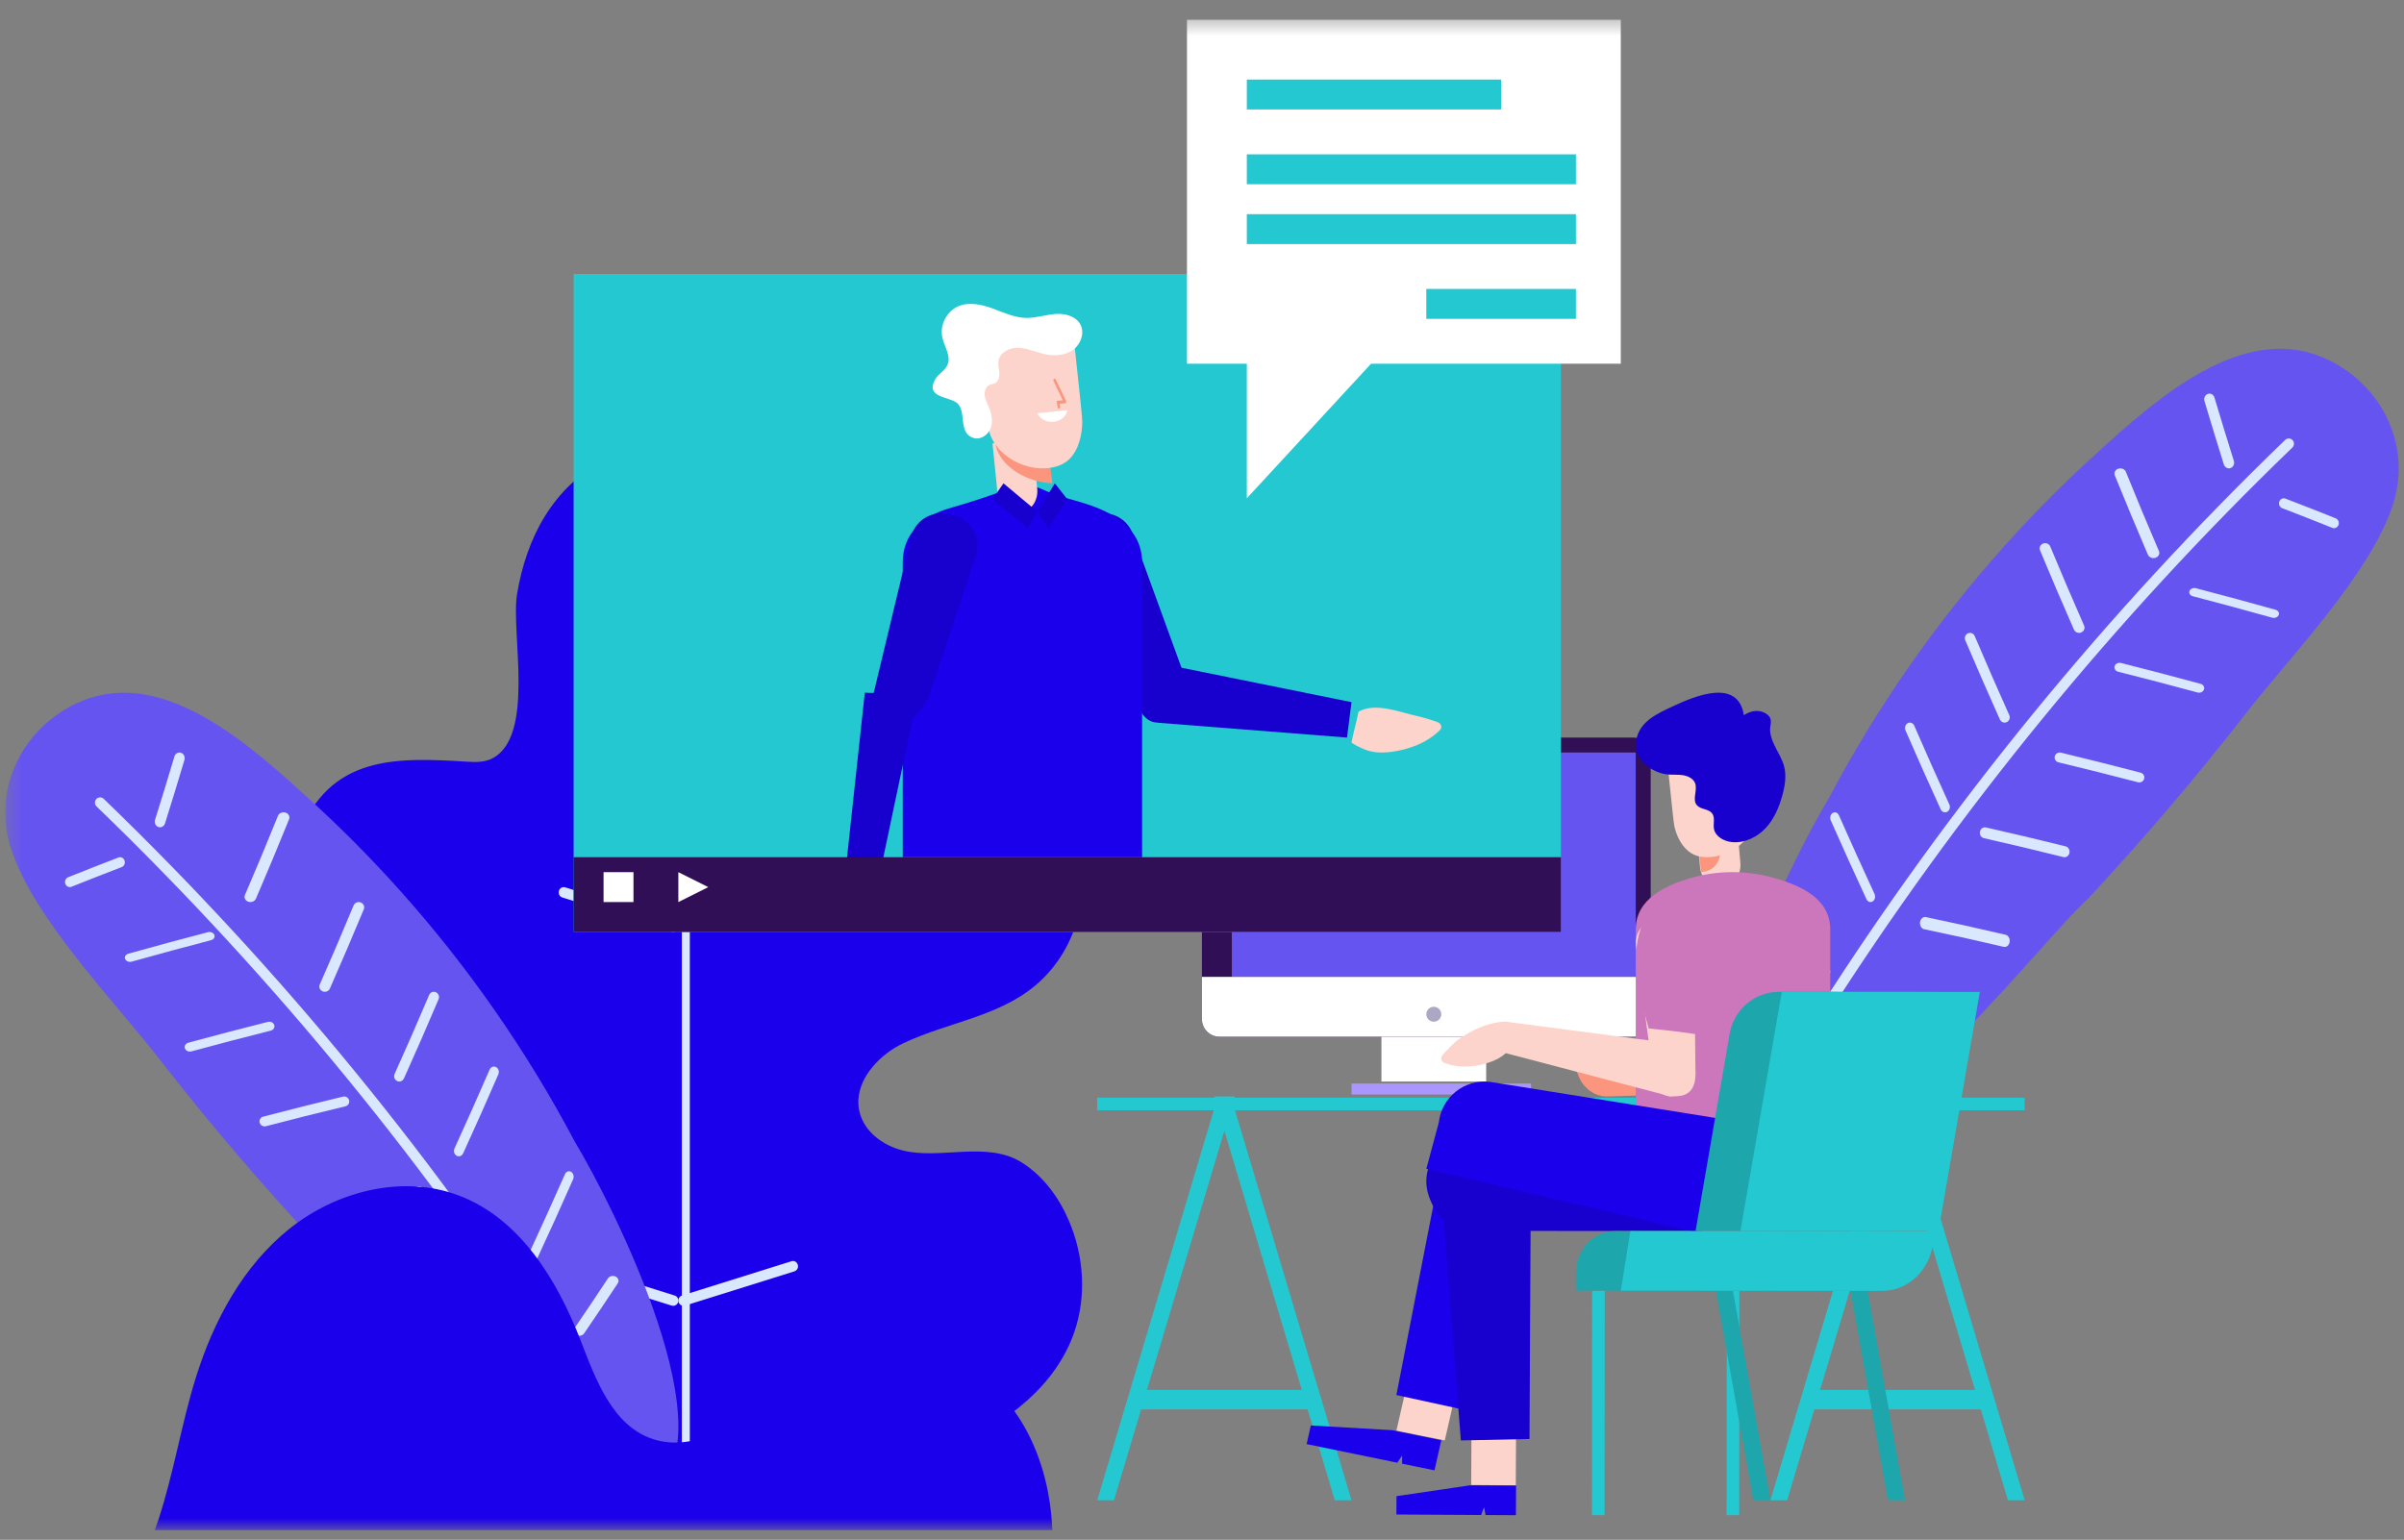 <svg width="167" height="107" viewBox="0 0 167 107" fill="none" xmlns="http://www.w3.org/2000/svg">
<rect x="0" y="0" width="167" height="107" fill="#808080" stroke="none"/>
<g id="Group126.svg" clip-path="url(#clip0_1_1133)">
<g id="Marshmello_landing-page">
<g id="Simple_landngpage">
<g id="Group-8">
<g id="Group-126">
<path id="Fill-1" fill-rule="evenodd" clip-rule="evenodd" d="M139.211 37.974C134.468 43.276 130.364 49.176 127.053 55.448C124.541 59.604 115.938 76.49 121.971 79.913C128.15 83.321 141.365 65.798 145.025 62.472C148.807 58.416 152.398 54.209 155.81 49.837C158.895 45.809 164.665 39.966 166.252 34.999C167.587 30.738 165.251 26.463 161.337 24.826C155.772 22.492 149.955 27.557 145.69 31.46C143.422 33.51 141.256 35.687 139.211 37.974Z" fill="#6654F1"/>
<path id="Fill-3" fill-rule="evenodd" clip-rule="evenodd" d="M126.463 70.998C126.396 70.998 126.328 70.979 126.267 70.94C126.1 70.831 126.051 70.605 126.159 70.436C135.416 55.908 146.379 42.494 158.746 30.569C158.89 30.433 159.118 30.436 159.257 30.581C159.393 30.729 159.388 30.958 159.245 31.098C146.919 42.984 135.992 56.353 126.767 70.831C126.699 70.939 126.582 70.998 126.463 70.998Z" fill="#D9E8FF"/>
<path id="Fill-5" fill-rule="evenodd" clip-rule="evenodd" d="M143.417 59.567C143.391 59.567 143.366 59.564 143.338 59.558C141.451 59.087 139.593 58.645 137.813 58.244C137.623 58.201 137.501 58 137.54 57.794C137.579 57.587 137.77 57.454 137.953 57.497C139.738 57.898 141.603 58.343 143.496 58.813C143.683 58.861 143.801 59.065 143.759 59.271C143.721 59.448 143.577 59.567 143.417 59.567Z" fill="#D9E8FF"/>
<path id="Fill-7" fill-rule="evenodd" clip-rule="evenodd" d="M135.117 56.449C134.994 56.449 134.876 56.375 134.816 56.244C134.008 54.48 133.186 52.632 132.371 50.754C132.29 50.567 132.359 50.342 132.527 50.253C132.697 50.159 132.896 50.242 132.979 50.428C133.792 52.302 134.612 54.143 135.417 55.904C135.502 56.09 135.436 56.314 135.269 56.41C135.22 56.437 135.168 56.449 135.117 56.449Z" fill="#D9E8FF"/>
<path id="Fill-9" fill-rule="evenodd" clip-rule="evenodd" d="M148.611 54.371C148.582 54.371 148.55 54.367 148.521 54.359C146.667 53.875 144.809 53.409 142.998 52.975C142.808 52.93 142.693 52.742 142.739 52.557C142.786 52.371 142.973 52.259 143.166 52.301C144.983 52.738 146.846 53.206 148.701 53.692C148.89 53.741 149.002 53.93 148.952 54.114C148.911 54.27 148.767 54.371 148.611 54.371Z" fill="#D9E8FF"/>
<path id="Fill-11" fill-rule="evenodd" clip-rule="evenodd" d="M139.253 50.214C139.118 50.214 138.989 50.135 138.929 50.001C138.11 48.177 137.3 46.325 136.524 44.497C136.444 44.31 136.527 44.091 136.708 44.01C136.886 43.929 137.099 44.012 137.178 44.199C137.954 46.024 138.761 47.871 139.577 49.689C139.662 49.875 139.583 50.094 139.403 50.181C139.355 50.203 139.304 50.214 139.253 50.214Z" fill="#D9E8FF"/>
<path id="Fill-13" fill-rule="evenodd" clip-rule="evenodd" d="M152.765 48.136C152.731 48.136 152.695 48.132 152.661 48.121C150.847 47.628 148.99 47.143 147.144 46.678C146.955 46.63 146.846 46.456 146.899 46.288C146.952 46.12 147.152 46.022 147.337 46.069C149.187 46.534 151.049 47.022 152.869 47.518C153.056 47.568 153.163 47.745 153.104 47.913C153.058 48.049 152.917 48.136 152.765 48.136Z" fill="#D9E8FF"/>
<path id="Fill-15" fill-rule="evenodd" clip-rule="evenodd" d="M144.425 43.979C144.277 43.979 144.136 43.896 144.074 43.756C143.266 41.924 142.474 40.07 141.717 38.244C141.638 38.056 141.734 37.845 141.93 37.77C142.121 37.696 142.347 37.786 142.425 37.973C143.18 39.794 143.973 41.645 144.777 43.474C144.86 43.659 144.767 43.873 144.574 43.95C144.525 43.971 144.475 43.979 144.425 43.979Z" fill="#D9E8FF"/>
<path id="Fill-17" fill-rule="evenodd" clip-rule="evenodd" d="M157.957 42.94C157.918 42.94 157.878 42.934 157.84 42.922C156.059 42.423 154.206 41.922 152.33 41.432C152.143 41.383 152.038 41.219 152.099 41.064C152.159 40.911 152.361 40.825 152.551 40.876C154.431 41.367 156.289 41.87 158.074 42.371C158.262 42.423 158.362 42.59 158.296 42.742C158.245 42.863 158.105 42.94 157.957 42.94Z" fill="#D9E8FF"/>
<path id="Fill-19" fill-rule="evenodd" clip-rule="evenodd" d="M149.594 38.783C149.431 38.783 149.275 38.694 149.212 38.55C148.414 36.691 147.638 34.835 146.909 33.028C146.834 32.841 146.945 32.634 147.157 32.568C147.374 32.503 147.603 32.599 147.68 32.787C148.406 34.589 149.178 36.442 149.977 38.294C150.056 38.479 149.949 38.688 149.74 38.759C149.691 38.775 149.642 38.783 149.594 38.783Z" fill="#D9E8FF"/>
<path id="Fill-21" fill-rule="evenodd" clip-rule="evenodd" d="M139.263 65.802C139.24 65.802 139.22 65.8 139.197 65.796C137.332 65.356 135.472 64.944 133.666 64.57C133.477 64.529 133.349 64.309 133.381 64.077C133.415 63.845 133.589 63.699 133.783 63.727C135.593 64.106 137.457 64.518 139.328 64.957C139.517 65.002 139.64 65.225 139.605 65.455C139.571 65.66 139.427 65.802 139.263 65.802Z" fill="#D9E8FF"/>
<path id="Fill-23" fill-rule="evenodd" clip-rule="evenodd" d="M129.939 62.684C129.826 62.684 129.717 62.614 129.66 62.487C128.806 60.649 127.971 58.804 127.177 57.006C127.096 56.822 127.156 56.589 127.313 56.492C127.467 56.397 127.661 56.465 127.744 56.652C128.535 58.444 129.368 60.283 130.218 62.119C130.304 62.303 130.248 62.536 130.093 62.637C130.044 62.669 129.992 62.684 129.939 62.684Z" fill="#D9E8FF"/>
<path id="Fill-25" fill-rule="evenodd" clip-rule="evenodd" d="M134.018 70.978C133.999 70.978 133.979 70.977 133.958 70.975C132.497 70.821 131.032 70.672 129.563 70.532C129.345 70.512 129.194 70.372 129.223 70.22C129.254 70.068 129.44 69.959 129.67 69.982C131.142 70.122 132.613 70.27 134.077 70.427C134.295 70.449 134.443 70.591 134.411 70.742C134.381 70.879 134.211 70.978 134.018 70.978Z" fill="#D9E8FF"/>
<path id="Fill-27" fill-rule="evenodd" clip-rule="evenodd" d="M126.748 67.88C126.614 67.88 126.483 67.821 126.411 67.713C125.622 66.563 124.846 65.403 124.076 64.239C123.967 64.074 124.032 63.865 124.219 63.77C124.404 63.675 124.646 63.731 124.756 63.894C125.524 65.058 126.301 66.214 127.085 67.363C127.197 67.526 127.136 67.735 126.949 67.833C126.886 67.865 126.817 67.88 126.748 67.88Z" fill="#D9E8FF"/>
<path id="Fill-29" fill-rule="evenodd" clip-rule="evenodd" d="M162.14 36.705C162.102 36.705 162.062 36.697 162.022 36.681C160.866 36.216 159.703 35.761 158.535 35.312C158.363 35.246 158.275 35.043 158.336 34.859C158.398 34.678 158.587 34.581 158.762 34.647C159.932 35.096 161.097 35.554 162.259 36.019C162.429 36.089 162.517 36.291 162.452 36.475C162.401 36.617 162.274 36.705 162.14 36.705Z" fill="#D9E8FF"/>
<path id="Fill-31" fill-rule="evenodd" clip-rule="evenodd" d="M154.834 32.548C154.682 32.548 154.539 32.444 154.487 32.279C154.029 30.814 153.578 29.346 153.139 27.87C153.076 27.662 153.181 27.439 153.374 27.373C153.564 27.302 153.772 27.419 153.834 27.627C154.273 29.1 154.721 30.565 155.18 32.024C155.244 32.231 155.143 32.456 154.951 32.526C154.913 32.541 154.872 32.548 154.834 32.548Z" fill="#D9E8FF"/>
<path id="Fill-33" fill-rule="evenodd" clip-rule="evenodd" d="M59.632 76.389C59.736 74.747 61.174 73.25 62.735 72.502C65.941 70.967 69.784 70.623 72.428 68.022C75.026 65.466 75.883 61.509 74.579 58.104C72.716 53.242 67.424 51.909 62.669 52.656C62.063 52.751 61.417 52.879 60.854 52.637C60.128 52.326 59.769 51.493 59.663 50.71C58.987 45.62 59.764 40.073 57.013 35.466C53.969 30.368 47.154 29.151 42.051 31.908C38.414 33.873 36.579 37.318 35.918 41.289C35.479 43.924 37.21 51.148 34.193 52.705C33.693 52.962 33.103 52.969 32.541 52.935C27.468 52.618 22.886 52.456 20.721 58.104C18.892 62.875 21.272 68.225 26.036 70.056L33.081 72.764C34.583 73.342 35.573 74.785 35.573 76.395C35.575 81.419 30.681 79.617 27.663 79.562C24.425 79.503 21.949 82.54 20.916 85.331C18.234 92.581 23.778 97.609 29.87 100.384C37.452 103.836 46.028 104.971 54.264 103.815C61.119 102.852 72.056 100.048 74.63 92.565C75.489 90.064 75.295 87.249 74.251 84.819C73.563 83.214 72.486 81.74 71.014 80.802C68.568 79.243 65.342 80.603 62.711 79.945C61.366 79.609 60.082 78.677 59.725 77.336C59.64 77.018 59.612 76.7 59.632 76.389Z" fill="#1B00EB"/>
<path id="Fill-35" fill-rule="evenodd" clip-rule="evenodd" d="M46.765 64.763C46.731 64.763 46.695 64.759 46.66 64.746L39.064 62.366C38.874 62.307 38.767 62.102 38.826 61.908C38.883 61.714 39.077 61.598 39.273 61.664L46.87 64.045C47.059 64.103 47.166 64.308 47.107 64.504C47.062 64.662 46.918 64.763 46.765 64.763Z" fill="#D9E8FF"/>
<path id="Fill-37" fill-rule="evenodd" clip-rule="evenodd" d="M46.765 90.742C46.731 90.742 46.695 90.738 46.66 90.726L39.064 88.346C38.874 88.287 38.767 88.082 38.826 87.888C38.883 87.694 39.077 87.576 39.273 87.644L46.87 90.025C47.059 90.083 47.166 90.288 47.107 90.483C47.062 90.642 46.918 90.742 46.765 90.742Z" fill="#D9E8FF"/>
<path id="Fill-39" fill-rule="evenodd" clip-rule="evenodd" d="M47.482 64.763C47.329 64.763 47.185 64.662 47.14 64.504C47.081 64.308 47.188 64.103 47.377 64.045L54.974 61.664C55.17 61.598 55.363 61.714 55.421 61.908C55.48 62.102 55.372 62.307 55.183 62.366L47.587 64.746C47.552 64.759 47.516 64.763 47.482 64.763Z" fill="#D9E8FF"/>
<path id="Fill-41" fill-rule="evenodd" clip-rule="evenodd" d="M47.482 90.742C47.329 90.742 47.185 90.642 47.14 90.483C47.081 90.288 47.188 90.083 47.377 90.025L54.974 87.644C55.17 87.576 55.363 87.694 55.421 87.888C55.48 88.082 55.372 88.287 55.183 88.346L47.587 90.726C47.552 90.738 47.516 90.742 47.482 90.742Z" fill="#D9E8FF"/>
<path id="Fill-43" fill-rule="evenodd" clip-rule="evenodd" d="M47.643 101.134C47.49 101.134 47.366 100.971 47.366 100.769V48.5C47.366 48.299 47.49 48.136 47.643 48.136C47.796 48.136 47.92 48.299 47.92 48.5V100.769C47.92 100.971 47.796 101.134 47.643 101.134Z" fill="#D9E8FF"/>
<g id="Mask group">
<mask id="mask0_1_1133" style="mask-type:luminance" maskUnits="userSpaceOnUse" x="0" y="1" width="167" height="106">
<g id="Group">
<path id="Vector" d="M0.36 106.33H166.63V1.372H0.36V106.33Z" fill="white"/>
</g>
</mask>
<g mask="url(#mask0_1_1133)">
<path id="Fill-45" fill-rule="evenodd" clip-rule="evenodd" d="M95.965 75.155H103.24V69.959H95.965V75.155Z" fill="white"/>
</g>
</g>
<g id="Mask group_2">
<mask id="mask1_1_1133" style="mask-type:luminance" maskUnits="userSpaceOnUse" x="0" y="1" width="167" height="106">
<g id="Group_2">
<path id="Vector_2" d="M0.36 106.33H166.63V1.372H0.36V106.33Z" fill="#AB96FF"/>
</g>
</mask>
<g mask="url(#mask1_1_1133)">
<path id="Fill-47" fill-rule="evenodd" clip-rule="evenodd" d="M93.887 76.055H106.357V75.293H93.887V76.055Z" fill="#AB96FF"/>
</g>
</g>
<g id="Mask group_3">
<mask id="mask2_1_1133" style="mask-type:luminance" maskUnits="userSpaceOnUse" x="0" y="1" width="167" height="106">
<g id="Group_3">
<path id="Vector_3" d="M0.36 106.33H166.63V1.372H0.36V106.33Z" fill="#310F57"/>
</g>
</mask>
<g mask="url(#mask2_1_1133)">
<path id="Fill-48" fill-rule="evenodd" clip-rule="evenodd" d="M113.452 72.037H84.714C84.042 72.037 83.495 71.505 83.495 70.849V52.442C83.495 51.787 84.042 51.253 84.714 51.253H113.452C114.125 51.253 114.671 51.787 114.671 52.442V70.849C114.671 71.505 114.125 72.037 113.452 72.037Z" fill="#310F57"/>
</g>
</g>
<g id="Mask group_4">
<mask id="mask3_1_1133" style="mask-type:luminance" maskUnits="userSpaceOnUse" x="0" y="1" width="167" height="106">
<g id="Group_4">
<path id="Vector_4" d="M0.36 106.33H166.63V1.372H0.36V106.33Z" fill="#6654F1"/>
</g>
</mask>
<g mask="url(#mask3_1_1133)">
<path id="Fill-49" fill-rule="evenodd" clip-rule="evenodd" d="M113.587 52.295V52.292H85.573V67.88H113.587V67.86H113.631V66.925V54.163V52.295H113.587Z" fill="#6654F1"/>
</g>
</g>
<g id="Mask group_5">
<mask id="mask4_1_1133" style="mask-type:luminance" maskUnits="userSpaceOnUse" x="0" y="1" width="167" height="106">
<g id="Group_5">
<path id="Vector_5" d="M0.36 106.33H166.63V1.372H0.36V106.33Z" fill="white"/>
</g>
</mask>
<g mask="url(#mask4_1_1133)">
<path id="Fill-50" fill-rule="evenodd" clip-rule="evenodd" d="M114.671 67.88V70.822C114.671 71.493 114.126 72.037 113.452 72.037H84.714C84.042 72.037 83.495 71.493 83.495 70.822V67.88H114.671Z" fill="white"/>
</g>
</g>
<g id="Mask group_6">
<mask id="mask5_1_1133" style="mask-type:luminance" maskUnits="userSpaceOnUse" x="0" y="1" width="167" height="106">
<g id="Group_6">
<path id="Vector_6" d="M0.36 106.33H166.63V1.372H0.36V106.33Z" fill="#ACA7C4"/>
</g>
</mask>
<g mask="url(#mask5_1_1133)">
<path id="Fill-51" fill-rule="evenodd" clip-rule="evenodd" d="M100.122 70.478C100.122 70.765 99.89 70.998 99.603 70.998C99.315 70.998 99.083 70.765 99.083 70.478C99.083 70.19 99.315 69.959 99.603 69.959C99.89 69.959 100.122 70.19 100.122 70.478Z" fill="#ACA7C4"/>
</g>
</g>
<g id="Mask group_7">
<mask id="mask6_1_1133" style="mask-type:luminance" maskUnits="userSpaceOnUse" x="0" y="1" width="167" height="106">
<g id="Group_7">
<path id="Vector_7" d="M0.36 106.33H166.63V1.372H0.36V106.33Z" fill="#24C8D1"/>
</g>
</mask>
<g mask="url(#mask6_1_1133)">
<path id="Fill-52" fill-rule="evenodd" clip-rule="evenodd" d="M131.817 78.58L137.195 96.58H126.44L131.817 78.58ZM131.235 76.632L122.984 104.252H124.148L124.172 104.175L126.036 97.938H137.6L139.486 104.252H140.65L140.608 104.113L132.401 76.632L132.53 76.194H132.269H131.367H131.105L131.147 76.335L131.235 76.632Z" fill="#24C8D1"/>
</g>
</g>
<g id="Mask group_8">
<mask id="mask7_1_1133" style="mask-type:luminance" maskUnits="userSpaceOnUse" x="0" y="1" width="167" height="106">
<g id="Group_8">
<path id="Vector_8" d="M0.36 106.33H166.63V1.372H0.36V106.33Z" fill="#24C8D1"/>
</g>
</mask>
<g mask="url(#mask7_1_1133)">
<path id="Fill-53" fill-rule="evenodd" clip-rule="evenodd" d="M79.678 96.579L85.055 78.578L90.431 96.579H79.678ZM76.221 104.252H77.386L77.409 104.173L79.271 97.937H90.837L92.723 104.252H93.887L93.845 104.111L85.636 76.631L85.768 76.194H85.506H84.604H84.341L84.383 76.333L84.473 76.631L76.221 104.252Z" fill="#24C8D1"/>
</g>
</g>
<g id="Mask group_9">
<mask id="mask8_1_1133" style="mask-type:luminance" maskUnits="userSpaceOnUse" x="0" y="1" width="167" height="106">
<g id="Group_9">
<path id="Vector_9" d="M0.36 106.33H166.63V1.372H0.36V106.33Z" fill="#24C8D1"/>
</g>
</mask>
<g mask="url(#mask8_1_1133)">
<path id="Fill-54" fill-rule="evenodd" clip-rule="evenodd" d="M76.221 77.152H140.65V76.275H76.221V77.152Z" fill="#24C8D1"/>
</g>
</g>
<g id="Mask group_10">
<mask id="mask9_1_1133" style="mask-type:luminance" maskUnits="userSpaceOnUse" x="0" y="1" width="167" height="106">
<g id="Group_10">
<path id="Vector_10" d="M0.36 106.33H166.63V1.372H0.36V106.33Z" fill="#24C8D1"/>
</g>
</mask>
<g mask="url(#mask9_1_1133)">
<path id="Fill-55" fill-rule="evenodd" clip-rule="evenodd" d="M39.849 64.763H108.435V19.039H39.849V64.763Z" fill="#24C8D1"/>
</g>
</g>
<g id="Mask group_11">
<mask id="mask10_1_1133" style="mask-type:luminance" maskUnits="userSpaceOnUse" x="0" y="1" width="167" height="106">
<g id="Group_11">
<path id="Vector_11" d="M0.36 106.33H166.63V1.372H0.36V106.33Z" fill="#1800CF"/>
</g>
</mask>
<g mask="url(#mask10_1_1133)">
<path id="Fill-56" fill-rule="evenodd" clip-rule="evenodd" d="M81.585 49.885L81.229 50.032C80.126 50.493 79.456 50.059 78.999 48.945L74.307 38.834C73.85 37.72 74.376 36.442 75.478 35.981L75.834 35.832C76.938 35.371 78.201 35.901 78.658 37.016L82.132 46.559C82.588 47.673 82.689 49.424 81.585 49.885Z" fill="#1800CF"/>
</g>
</g>
<g id="Mask group_12">
<mask id="mask11_1_1133" style="mask-type:luminance" maskUnits="userSpaceOnUse" x="0" y="1" width="167" height="106">
<g id="Group_12">
<path id="Vector_12" d="M0.36 106.33H166.63V1.372H0.36V106.33Z" fill="#1800CF"/>
</g>
</mask>
<g mask="url(#mask11_1_1133)">
<path id="Fill-57" fill-rule="evenodd" clip-rule="evenodd" d="M93.887 48.792L93.572 51.253L80.454 50.224L80.377 46.057L93.887 48.792Z" fill="#1800CF"/>
</g>
</g>
<g id="Mask group_13">
<mask id="mask12_1_1133" style="mask-type:luminance" maskUnits="userSpaceOnUse" x="0" y="1" width="167" height="106">
<g id="Group_13">
<path id="Vector_13" d="M0.36 106.33H166.63V1.372H0.36V106.33Z" fill="#FCD4CB"/>
</g>
</mask>
<g mask="url(#mask12_1_1133)">
<path id="Fill-58" fill-rule="evenodd" clip-rule="evenodd" d="M93.887 51.572C93.871 51.675 94.67 52.023 94.772 52.067C95.269 52.277 95.834 52.323 96.373 52.276C97.13 52.208 97.937 52.008 98.618 51.694C98.962 51.535 99.29 51.342 99.587 51.116C99.741 50.998 99.889 50.871 100.025 50.737L100.029 50.733C100.201 50.563 100.122 50.282 99.891 50.193C99.777 50.15 99.68 50.111 99.651 50.103C99.256 49.979 98.871 49.851 98.466 49.763C97.257 49.5 95.547 48.783 94.374 49.455C94.175 50.407 94.087 50.617 93.887 51.572Z" fill="#FCD4CB"/>
</g>
</g>
<g id="Mask group_14">
<mask id="mask13_1_1133" style="mask-type:luminance" maskUnits="userSpaceOnUse" x="0" y="1" width="167" height="106">
<g id="Group_14">
<path id="Vector_14" d="M0.36 106.33H166.63V1.372H0.36V106.33Z" fill="#1B00EB"/>
</g>
</mask>
<g mask="url(#mask13_1_1133)">
<path id="Fill-59" fill-rule="evenodd" clip-rule="evenodd" d="M62.711 59.567H79.338V39.078C79.338 37.037 77.834 35.924 76.149 35.263C75.279 34.921 74.369 34.703 73.474 34.441C73.029 34.313 71.381 33.469 71.025 33.601L69.609 34.131C68.382 34.591 67.153 34.971 65.896 35.336C64.144 35.846 62.711 37.052 62.711 39.078V59.567Z" fill="#1B00EB"/>
</g>
</g>
<g id="Mask group_15">
<mask id="mask14_1_1133" style="mask-type:luminance" maskUnits="userSpaceOnUse" x="0" y="1" width="167" height="106">
<g id="Group_15">
<path id="Vector_15" d="M0.36 106.33H166.63V1.372H0.36V106.33Z" fill="#FCD4CB"/>
</g>
</mask>
<g mask="url(#mask14_1_1133)">
<path id="Fill-60" fill-rule="evenodd" clip-rule="evenodd" d="M70.832 35.656C71.591 35.562 72.14 34.803 72.055 33.963L71.701 30.47L68.946 30.811L69.3 34.303C69.385 35.144 70.07 35.749 70.832 35.656Z" fill="#FCD4CB"/>
</g>
</g>
<g id="Mask group_16">
<mask id="mask15_1_1133" style="mask-type:luminance" maskUnits="userSpaceOnUse" x="0" y="1" width="167" height="106">
<g id="Group_16">
<path id="Vector_16" d="M0.36 106.33H166.63V1.372H0.36V106.33Z" fill="#FC957E"/>
</g>
</mask>
<g mask="url(#mask15_1_1133)">
<path id="Fill-61" fill-rule="evenodd" clip-rule="evenodd" d="M68.946 29.794L72.581 29.43L73.103 33.587C71.452 33.512 69.744 32.59 69.246 31.213C69.135 30.902 69.058 30.579 69.003 30.253L68.946 29.794Z" fill="#FC957E"/>
</g>
</g>
<g id="Mask group_17">
<mask id="mask16_1_1133" style="mask-type:luminance" maskUnits="userSpaceOnUse" x="0" y="1" width="167" height="106">
<g id="Group_17">
<path id="Vector_17" d="M0.36 106.33H166.63V1.372H0.36V106.33Z" fill="#FCD4CB"/>
</g>
</mask>
<g mask="url(#mask16_1_1133)">
<path id="Fill-62" fill-rule="evenodd" clip-rule="evenodd" d="M73.604 32.338C73.861 32.238 74.096 32.091 74.302 31.886C74.958 31.223 75.177 30.184 75.181 29.27C75.184 28.787 74.433 22.157 74.442 22.156L67.907 22.91C68.037 24.124 68.171 25.34 68.302 26.554C68.428 27.712 68.391 28.946 68.74 30.06C69.333 31.956 71.828 33.027 73.604 32.338Z" fill="#FCD4CB"/>
</g>
</g>
<g id="Mask group_18">
<mask id="mask17_1_1133" style="mask-type:luminance" maskUnits="userSpaceOnUse" x="0" y="1" width="167" height="106">
<g id="Group_18">
<path id="Vector_18" d="M0.36 106.33H166.63V1.372H0.36V106.33Z" fill="#FC957E"/>
</g>
</mask>
<g mask="url(#mask17_1_1133)">
<path id="Fill-63" fill-rule="evenodd" clip-rule="evenodd" d="M73.562 28.391C73.523 28.391 73.487 28.359 73.477 28.309L73.411 27.98C73.404 27.948 73.411 27.915 73.425 27.888C73.441 27.862 73.465 27.847 73.492 27.844L73.834 27.821L73.186 26.479C73.161 26.426 73.175 26.36 73.216 26.329C73.259 26.297 73.312 26.315 73.338 26.366L74.06 27.863C74.075 27.897 74.076 27.936 74.061 27.971C74.048 28.005 74.019 28.026 73.989 28.029L73.608 28.055L73.648 28.256C73.66 28.314 73.631 28.373 73.584 28.387C73.577 28.39 73.57 28.391 73.562 28.391Z" fill="#FC957E"/>
</g>
</g>
<g id="Mask group_19">
<mask id="mask18_1_1133" style="mask-type:luminance" maskUnits="userSpaceOnUse" x="0" y="1" width="167" height="106">
<g id="Group_19">
<path id="Vector_19" d="M0.36 106.33H166.63V1.372H0.36V106.33Z" fill="white"/>
</g>
</mask>
<g mask="url(#mask18_1_1133)">
<path id="Fill-64" fill-rule="evenodd" clip-rule="evenodd" d="M74.142 28.507C74.077 28.92 73.694 29.259 73.191 29.308C72.69 29.358 72.232 29.102 72.064 28.713L74.142 28.507Z" fill="white"/>
</g>
</g>
<g id="Mask group_20">
<mask id="mask19_1_1133" style="mask-type:luminance" maskUnits="userSpaceOnUse" x="0" y="1" width="167" height="106">
<g id="Group_20">
<path id="Vector_20" d="M0.36 106.33H166.63V1.372H0.36V106.33Z" fill="white"/>
</g>
</mask>
<g mask="url(#mask19_1_1133)">
<path id="Fill-65" fill-rule="evenodd" clip-rule="evenodd" d="M67.643 30.437C68.121 30.582 68.643 30.223 68.818 29.756C68.993 29.288 68.889 28.759 68.697 28.299C68.588 28.034 68.445 27.777 68.408 27.493C68.371 27.208 68.472 26.88 68.729 26.755C68.857 26.693 69.007 26.687 69.132 26.619C69.375 26.487 69.443 26.167 69.421 25.891C69.4 25.614 69.316 25.339 69.363 25.067C69.466 24.47 70.153 24.143 70.756 24.167C71.362 24.192 71.926 24.458 72.515 24.595C73.187 24.752 73.939 24.724 74.508 24.334C75.079 23.943 75.378 23.123 75.038 22.524C74.708 21.942 73.943 21.764 73.278 21.82C72.611 21.875 71.962 22.103 71.294 22.092C70.483 22.079 69.725 21.72 68.963 21.44C68.2 21.161 67.34 20.965 66.591 21.275C65.773 21.613 65.27 22.578 65.46 23.443C65.605 24.098 66.093 24.766 65.811 25.375C65.63 25.767 65.184 25.973 64.973 26.347C64.242 27.632 65.895 27.55 66.457 27.983C67.196 28.555 66.504 30.097 67.643 30.437Z" fill="white"/>
</g>
</g>
<g id="Mask group_21">
<mask id="mask20_1_1133" style="mask-type:luminance" maskUnits="userSpaceOnUse" x="0" y="1" width="167" height="106">
<g id="Group_21">
<path id="Vector_21" d="M0.36 106.33H166.63V1.372H0.36V106.33Z" fill="#1800CF"/>
</g>
</mask>
<g mask="url(#mask20_1_1133)">
<path id="Fill-66" fill-rule="evenodd" clip-rule="evenodd" d="M62.2 50.166L61.831 50.06C60.691 49.733 60.437 48.987 60.766 47.851L63.321 37.213C63.65 36.077 64.842 35.423 65.984 35.75L66.352 35.855C67.494 36.182 68.151 37.368 67.823 38.504L64.667 47.955C64.338 49.091 63.341 50.493 62.2 50.166Z" fill="#1800CF"/>
</g>
</g>
<g id="Mask group_22">
<mask id="mask21_1_1133" style="mask-type:luminance" maskUnits="userSpaceOnUse" x="0" y="1" width="167" height="106">
<g id="Group_22">
<path id="Vector_22" d="M0.36 106.33H166.63V1.372H0.36V106.33Z" fill="#1800CF"/>
</g>
</mask>
<g mask="url(#mask21_1_1133)">
<path id="Fill-67" fill-rule="evenodd" clip-rule="evenodd" d="M60.709 62.684L58.554 62.231L60.076 48.136L63.75 48.244L60.709 62.684Z" fill="#1800CF"/>
</g>
</g>
<g id="Mask group_23">
<mask id="mask22_1_1133" style="mask-type:luminance" maskUnits="userSpaceOnUse" x="0" y="1" width="167" height="106">
<g id="Group_23">
<path id="Vector_23" d="M0.36 106.33H166.63V1.372H0.36V106.33Z" fill="#1800CF"/>
</g>
</mask>
<g mask="url(#mask22_1_1133)">
<path id="Fill-68" fill-rule="evenodd" clip-rule="evenodd" d="M71.401 36.705L68.946 34.687L69.71 33.587L72.064 35.556L71.401 36.705Z" fill="#1800CF"/>
</g>
</g>
<g id="Mask group_24">
<mask id="mask23_1_1133" style="mask-type:luminance" maskUnits="userSpaceOnUse" x="0" y="1" width="167" height="106">
<g id="Group_24">
<path id="Vector_24" d="M0.36 106.33H166.63V1.372H0.36V106.33Z" fill="#1800CF"/>
</g>
</mask>
<g mask="url(#mask23_1_1133)">
<path id="Fill-69" fill-rule="evenodd" clip-rule="evenodd" d="M72.815 36.705L74.142 34.687L73.276 33.587L72.064 35.556L72.815 36.705Z" fill="#1800CF"/>
</g>
</g>
<g id="Mask group_25">
<mask id="mask24_1_1133" style="mask-type:luminance" maskUnits="userSpaceOnUse" x="0" y="1" width="167" height="106">
<g id="Group_25">
<path id="Vector_25" d="M0.36 106.33H166.63V1.372H0.36V106.33Z" fill="#310F57"/>
</g>
</mask>
<g mask="url(#mask24_1_1133)">
<path id="Fill-70" fill-rule="evenodd" clip-rule="evenodd" d="M39.849 64.763H108.435V59.567H39.849V64.763Z" fill="#310F57"/>
</g>
</g>
<g id="Mask group_26">
<mask id="mask25_1_1133" style="mask-type:luminance" maskUnits="userSpaceOnUse" x="0" y="1" width="167" height="106">
<g id="Group_26">
<path id="Vector_26" d="M0.36 106.33H166.63V1.372H0.36V106.33Z" fill="white"/>
</g>
</mask>
<g mask="url(#mask25_1_1133)">
<path id="Fill-71" fill-rule="evenodd" clip-rule="evenodd" d="M41.928 62.684H44.006V60.606H41.928V62.684Z" fill="white"/>
</g>
</g>
<g id="Mask group_27">
<mask id="mask26_1_1133" style="mask-type:luminance" maskUnits="userSpaceOnUse" x="0" y="1" width="167" height="106">
<g id="Group_27">
<path id="Vector_27" d="M0.36 106.33H166.63V1.372H0.36V106.33Z" fill="white"/>
</g>
</mask>
<g mask="url(#mask26_1_1133)">
<path id="Fill-72" fill-rule="evenodd" clip-rule="evenodd" d="M47.123 62.684V60.606L49.202 61.646L47.123 62.684Z" fill="white"/>
</g>
</g>
<g id="Mask group_28">
<mask id="mask27_1_1133" style="mask-type:luminance" maskUnits="userSpaceOnUse" x="0" y="1" width="167" height="106">
<g id="Group_28">
<path id="Vector_28" d="M0.36 106.33H166.63V1.372H0.36V106.33Z" fill="white"/>
</g>
</mask>
<g mask="url(#mask27_1_1133)">
<path id="Fill-73" fill-rule="evenodd" clip-rule="evenodd" d="M82.456 25.274H112.592V1.372H82.456V25.274Z" fill="white"/>
</g>
</g>
<g id="Mask group_29">
<mask id="mask28_1_1133" style="mask-type:luminance" maskUnits="userSpaceOnUse" x="0" y="1" width="167" height="106">
<g id="Group_29">
<path id="Vector_29" d="M0.36 106.33H166.63V1.372H0.36V106.33Z" fill="white"/>
</g>
</mask>
<g mask="url(#mask28_1_1133)">
<path id="Fill-74" fill-rule="evenodd" clip-rule="evenodd" d="M86.613 34.626V21.117H99.083L86.613 34.626Z" fill="white"/>
</g>
</g>
<g id="Mask group_30">
<mask id="mask29_1_1133" style="mask-type:luminance" maskUnits="userSpaceOnUse" x="0" y="1" width="167" height="106">
<g id="Group_30">
<path id="Vector_30" d="M0.36 106.33H166.63V1.372H0.36V106.33Z" fill="#24C8D1"/>
</g>
</mask>
<g mask="url(#mask29_1_1133)">
<path id="Fill-76" fill-rule="evenodd" clip-rule="evenodd" d="M86.613 7.607H104.279V5.529H86.613V7.607Z" fill="#24C8D1"/>
</g>
</g>
<g id="Mask group_31">
<mask id="mask30_1_1133" style="mask-type:luminance" maskUnits="userSpaceOnUse" x="0" y="1" width="167" height="106">
<g id="Group_31">
<path id="Vector_31" d="M0.36 106.33H166.63V1.372H0.36V106.33Z" fill="#24C8D1"/>
</g>
</mask>
<g mask="url(#mask30_1_1133)">
<path id="Fill-78" fill-rule="evenodd" clip-rule="evenodd" d="M86.613 16.96H109.475V14.882H86.613V16.96Z" fill="#24C8D1"/>
</g>
</g>
<g id="Mask group_32">
<mask id="mask31_1_1133" style="mask-type:luminance" maskUnits="userSpaceOnUse" x="0" y="1" width="167" height="106">
<g id="Group_32">
<path id="Vector_32" d="M0.36 106.33H166.63V1.372H0.36V106.33Z" fill="#24C8D1"/>
</g>
</mask>
<g mask="url(#mask31_1_1133)">
<path id="Fill-80" fill-rule="evenodd" clip-rule="evenodd" d="M86.613 12.803H109.475V10.725H86.613V12.803Z" fill="#24C8D1"/>
</g>
</g>
<g id="Mask group_33">
<mask id="mask32_1_1133" style="mask-type:luminance" maskUnits="userSpaceOnUse" x="0" y="1" width="167" height="106">
<g id="Group_33">
<path id="Vector_33" d="M0.36 106.33H166.63V1.372H0.36V106.33Z" fill="#24C8D1"/>
</g>
</mask>
<g mask="url(#mask32_1_1133)">
<path id="Fill-82" fill-rule="evenodd" clip-rule="evenodd" d="M99.083 22.156H109.475V20.078H99.083V22.156Z" fill="#24C8D1"/>
</g>
</g>
<g id="Mask group_34">
<mask id="mask33_1_1133" style="mask-type:luminance" maskUnits="userSpaceOnUse" x="0" y="1" width="167" height="106">
<g id="Group_34">
<path id="Vector_34" d="M0.36 106.33H166.63V1.372H0.36V106.33Z" fill="#FCD4CB"/>
</g>
</mask>
<g mask="url(#mask33_1_1133)">
<path id="Fill-83" fill-rule="evenodd" clip-rule="evenodd" d="M119.632 61.638C118.859 61.72 118.171 61.101 118.096 60.255L117.788 56.742L120.591 56.449L120.899 59.96C120.975 60.805 120.405 61.557 119.632 61.638Z" fill="#FCD4CB"/>
</g>
</g>
<g id="Mask group_35">
<mask id="mask34_1_1133" style="mask-type:luminance" maskUnits="userSpaceOnUse" x="0" y="1" width="167" height="106">
<g id="Group_35">
<path id="Vector_35" d="M0.36 106.33H166.63V1.372H0.36V106.33Z" fill="#FC957E"/>
</g>
</mask>
<g mask="url(#mask34_1_1133)">
<path id="Fill-84" fill-rule="evenodd" clip-rule="evenodd" d="M120.865 56.449L117.788 56.738L118.166 60.606C119.231 60.487 119.508 59.862 119.65 58.526C119.684 58.224 120.924 57.182 120.906 56.876L120.865 56.449Z" fill="#FC957E"/>
</g>
</g>
<g id="Mask group_36">
<mask id="mask35_1_1133" style="mask-type:luminance" maskUnits="userSpaceOnUse" x="0" y="1" width="167" height="106">
<g id="Group_36">
<path id="Vector_36" d="M0.36 106.33H166.63V1.372H0.36V106.33Z" fill="#FCD4CB"/>
</g>
</mask>
<g mask="url(#mask35_1_1133)">
<path id="Fill-85" fill-rule="evenodd" clip-rule="evenodd" d="M118.186 59.538C117.95 59.505 117.724 59.429 117.513 59.303C116.842 58.9 116.477 58.13 116.314 57.419C116.228 57.044 115.717 51.767 115.71 51.768L121.389 51.253C121.489 52.221 121.587 53.187 121.684 54.154C121.779 55.074 122.024 56.027 121.92 56.952C121.744 58.523 119.813 59.776 118.186 59.538Z" fill="#FCD4CB"/>
</g>
</g>
<g id="Mask group_37">
<mask id="mask36_1_1133" style="mask-type:luminance" maskUnits="userSpaceOnUse" x="0" y="1" width="167" height="106">
<g id="Group_37">
<path id="Vector_37" d="M0.36 106.33H166.63V1.372H0.36V106.33Z" fill="#1800CF"/>
</g>
</mask>
<g mask="url(#mask36_1_1133)">
<path id="Fill-86" fill-rule="evenodd" clip-rule="evenodd" d="M113.648 51.528C113.847 50.14 115.085 49.608 116.251 49.061C117.752 48.36 120.735 47.111 121.141 49.694C121.742 49.311 122.35 49.303 122.805 49.682C123.158 49.981 122.967 50.319 122.964 50.691C122.962 51.075 123.105 51.459 123.273 51.803C123.506 52.286 123.805 52.747 123.94 53.263C124.111 53.923 123.995 54.619 123.812 55.279C123.587 56.094 123.251 56.902 122.664 57.533C122.079 58.165 121.21 58.597 120.332 58.518C119.761 58.468 119.158 58.13 119.064 57.591C119 57.225 119.165 56.798 118.924 56.505C118.679 56.206 118.155 56.253 117.89 55.968C117.52 55.566 117.953 54.906 117.748 54.408C117.619 54.099 117.265 53.925 116.921 53.869C116.579 53.815 116.226 53.849 115.88 53.82C114.704 53.717 113.476 52.724 113.648 51.528Z" fill="#1800CF"/>
</g>
</g>
<g id="Mask group_38">
<mask id="mask37_1_1133" style="mask-type:luminance" maskUnits="userSpaceOnUse" x="0" y="1" width="167" height="106">
<g id="Group_38">
<path id="Vector_38" d="M0.36 106.33H166.63V1.372H0.36V106.33Z" fill="#FCD4CB"/>
</g>
</mask>
<g mask="url(#mask37_1_1133)">
<path id="Fill-87" fill-rule="evenodd" clip-rule="evenodd" d="M100.365 100.095L97.004 99.415L97.799 95.939L101.161 96.619L100.365 100.095Z" fill="#FCD4CB"/>
</g>
</g>
<g id="Mask group_39">
<mask id="mask38_1_1133" style="mask-type:luminance" maskUnits="userSpaceOnUse" x="0" y="1" width="167" height="106">
<g id="Group_39">
<path id="Vector_39" d="M0.36 106.33H166.63V1.372H0.36V106.33Z" fill="#1B00EB"/>
</g>
</mask>
<g mask="url(#mask38_1_1133)">
<path id="Fill-88" fill-rule="evenodd" clip-rule="evenodd" d="M91.061 99.056L90.769 100.349L97.067 101.643C97.179 101.474 97.292 101.306 97.404 101.137L97.4 101.712L99.651 102.173L100.122 100.084L96.703 99.382L91.061 99.056Z" fill="#1B00EB"/>
</g>
</g>
<g id="Mask group_40">
<mask id="mask39_1_1133" style="mask-type:luminance" maskUnits="userSpaceOnUse" x="0" y="1" width="167" height="106">
<g id="Group_40">
<path id="Vector_40" d="M0.36 106.33H166.63V1.372H0.36V106.33Z" fill="#1B00EB"/>
</g>
</mask>
<g mask="url(#mask39_1_1133)">
<path id="Fill-89" fill-rule="evenodd" clip-rule="evenodd" d="M101.943 98.017L97.004 96.94L99.975 81.686L106.357 77.233L101.943 98.017Z" fill="#1B00EB"/>
</g>
</g>
<g id="Mask group_41">
<mask id="mask40_1_1133" style="mask-type:luminance" maskUnits="userSpaceOnUse" x="0" y="1" width="167" height="106">
<g id="Group_41">
<path id="Vector_41" d="M0.36 106.33H166.63V1.372H0.36V106.33Z" fill="#FC957E"/>
</g>
</mask>
<g mask="url(#mask40_1_1133)">
<path id="Fill-90" fill-rule="evenodd" clip-rule="evenodd" d="M109.475 74.05C109.598 75.297 110.569 76.229 111.705 76.193L121.945 75.869L121.694 72.037L109.475 74.05Z" fill="#FC957E"/>
</g>
</g>
<g id="Mask group_42">
<mask id="mask41_1_1133" style="mask-type:luminance" maskUnits="userSpaceOnUse" x="0" y="1" width="167" height="106">
<g id="Group_42">
<path id="Vector_42" d="M0.36 106.33H166.63V1.372H0.36V106.33Z" fill="#FCD4CB"/>
</g>
</mask>
<g mask="url(#mask41_1_1133)">
<path id="Fill-91" fill-rule="evenodd" clip-rule="evenodd" d="M105.298 103.213L102.2 103.19L102.22 99.056L105.318 99.079L105.298 103.213Z" fill="#FCD4CB"/>
</g>
</g>
<g id="Mask group_43">
<mask id="mask42_1_1133" style="mask-type:luminance" maskUnits="userSpaceOnUse" x="0" y="1" width="167" height="106">
<g id="Group_43">
<path id="Vector_43" d="M0.36 106.33H166.63V1.372H0.36V106.33Z" fill="#1B00EB"/>
</g>
</mask>
<g mask="url(#mask42_1_1133)">
<path id="Fill-92" fill-rule="evenodd" clip-rule="evenodd" d="M97.012 103.968L97.004 105.243L102.89 105.277C102.959 105.097 103.026 104.917 103.092 104.737C103.13 104.918 103.165 105.098 103.201 105.279L105.306 105.291L105.318 103.232L102.122 103.213L97.012 103.968Z" fill="#1B00EB"/>
</g>
</g>
<g id="Mask group_44">
<mask id="mask43_1_1133" style="mask-type:luminance" maskUnits="userSpaceOnUse" x="0" y="1" width="167" height="106">
<g id="Group_44">
<path id="Vector_44" d="M0.36 106.33H166.63V1.372H0.36V106.33Z" fill="#1800CF"/>
</g>
</mask>
<g mask="url(#mask43_1_1133)">
<path id="Fill-93" fill-rule="evenodd" clip-rule="evenodd" d="M99.186 82.875C98.649 80.847 100.273 78.844 102.583 78.791L121.228 78.272C122.974 78.274 120.982 80.124 120.981 81.856V82.415C120.978 84.146 119.563 85.548 117.815 85.546L102.124 85.532C100.836 85.53 99.837 84.528 99.366 83.405C99.293 83.23 99.232 83.053 99.186 82.875Z" fill="#1800CF"/>
</g>
</g>
<g id="Mask group_45">
<mask id="mask44_1_1133" style="mask-type:luminance" maskUnits="userSpaceOnUse" x="0" y="1" width="167" height="106">
<g id="Group_45">
<path id="Vector_45" d="M0.36 106.33H166.63V1.372H0.36V106.33Z" fill="#1800CF"/>
</g>
</mask>
<g mask="url(#mask44_1_1133)">
<path id="Fill-94" fill-rule="evenodd" clip-rule="evenodd" d="M106.251 99.996L101.482 100.095L100.125 82.663C100.064 81.7 100.934 80.475 101.83 80.283L106.357 79.311L106.251 99.996Z" fill="#1800CF"/>
</g>
</g>
<g id="Mask group_46">
<mask id="mask45_1_1133" style="mask-type:luminance" maskUnits="userSpaceOnUse" x="0" y="1" width="167" height="106">
<g id="Group_46">
<path id="Vector_46" d="M0.36 106.33H166.63V1.372H0.36V106.33Z" fill="#CC76BC"/>
</g>
</mask>
<g mask="url(#mask45_1_1133)">
<path id="Fill-95" fill-rule="evenodd" clip-rule="evenodd" d="M127.141 81.39H113.631V64.582C113.631 62.436 115.753 61.515 117.432 61.02C119.348 60.457 121.409 60.476 123.324 61.031C125.022 61.522 127.141 62.411 127.141 64.582V81.39Z" fill="#CC76BC"/>
</g>
</g>
<g id="Mask group_47">
<mask id="mask46_1_1133" style="mask-type:luminance" maskUnits="userSpaceOnUse" x="0" y="1" width="167" height="106">
<g id="Group_47">
<path id="Vector_47" d="M0.36 106.33H166.63V1.372H0.36V106.33Z" fill="#1B00EB"/>
</g>
</mask>
<g mask="url(#mask46_1_1133)">
<path id="Fill-96" fill-rule="evenodd" clip-rule="evenodd" d="M99.952 77.997C100.147 76.244 101.727 74.981 103.481 75.174L127.141 78.963C127.141 78.963 122.267 78.692 122.073 80.443L122.01 81.009C121.816 82.762 119.17 85.731 117.415 85.537L99.083 81.221L99.952 77.997Z" fill="#1B00EB"/>
</g>
</g>
<g id="Mask group_48">
<mask id="mask47_1_1133" style="mask-type:luminance" maskUnits="userSpaceOnUse" x="0" y="1" width="167" height="106">
<g id="Group_48">
<path id="Vector_48" d="M0.36 106.33H166.63V1.372H0.36V106.33Z" fill="#FCD4CB"/>
</g>
</mask>
<g mask="url(#mask47_1_1133)">
<path id="Fill-97" fill-rule="evenodd" clip-rule="evenodd" d="M116.258 76.19L116.589 76.167C117.614 76.1 117.848 75.243 117.776 74.257L117.68 65.391C117.61 64.405 116.721 63.659 115.696 63.728L115.365 63.751C114.34 63.818 113.565 64.673 113.636 65.659L114.807 74.456C114.878 75.442 115.233 76.259 116.258 76.19Z" fill="#FCD4CB"/>
</g>
</g>
<g id="Mask group_49">
<mask id="mask48_1_1133" style="mask-type:luminance" maskUnits="userSpaceOnUse" x="0" y="1" width="167" height="106">
<g id="Group_49">
<path id="Vector_49" d="M0.36 106.33H166.63V1.372H0.36V106.33Z" fill="#FCD4CB"/>
</g>
</mask>
<g mask="url(#mask48_1_1133)">
<path id="Fill-98" fill-rule="evenodd" clip-rule="evenodd" d="M104.598 70.998L104.279 73.098L116.071 76.194L116.749 72.584L104.598 70.998Z" fill="#FCD4CB"/>
</g>
</g>
<g id="Mask group_50">
<mask id="mask49_1_1133" style="mask-type:luminance" maskUnits="userSpaceOnUse" x="0" y="1" width="167" height="106">
<g id="Group_50">
<path id="Vector_50" d="M0.36 106.33H166.63V1.372H0.36V106.33Z" fill="#FCD4CB"/>
</g>
</mask>
<g mask="url(#mask49_1_1133)">
<path id="Fill-99" fill-rule="evenodd" clip-rule="evenodd" d="M105.314 72.15C105.367 72.232 104.899 72.846 104.838 72.925C104.543 73.3 104.132 73.563 103.703 73.734C103.101 73.974 102.41 74.118 101.766 74.115C101.44 74.114 101.115 74.078 100.799 74C100.634 73.96 100.474 73.909 100.316 73.847C100.314 73.847 100.311 73.846 100.311 73.846C100.112 73.766 100.061 73.494 100.202 73.327C100.271 73.244 100.328 73.173 100.348 73.155C100.6 72.892 100.841 72.63 101.114 72.396C101.927 71.693 103.623 70.894 104.781 71.009C105.311 71.752 104.782 71.409 105.314 72.15Z" fill="#FCD4CB"/>
</g>
</g>
<g id="Mask group_51">
<mask id="mask50_1_1133" style="mask-type:luminance" maskUnits="userSpaceOnUse" x="0" y="1" width="167" height="106">
<g id="Group_51">
<path id="Vector_51" d="M0.36 106.33H166.63V1.372H0.36V106.33Z" fill="#CC76BC"/>
</g>
</mask>
<g mask="url(#mask50_1_1133)">
<path id="Fill-100" fill-rule="evenodd" clip-rule="evenodd" d="M115.014 62.728C113.987 63.835 113.593 65.444 113.634 66.977C113.676 68.509 114.11 69.999 114.538 71.468C115.973 71.613 117.409 71.767 118.827 72.037C118.78 70.049 118.651 67.925 118.439 65.948C118.357 65.195 118.257 64.421 117.889 63.767C117.343 62.8 116.089 62.576 115.014 62.728Z" fill="#CC76BC"/>
</g>
</g>
<g id="Mask group_52">
<mask id="mask51_1_1133" style="mask-type:luminance" maskUnits="userSpaceOnUse" x="0" y="1" width="167" height="106">
<g id="Group_52">
<path id="Vector_52" d="M0.36 106.33H166.63V1.372H0.36V106.33Z" fill="#24C8D1"/>
</g>
</mask>
<g mask="url(#mask51_1_1133)">
<path id="Fill-101" fill-rule="evenodd" clip-rule="evenodd" d="M119.944 105.291H120.818L120.828 89.703H119.954L119.944 105.291Z" fill="#24C8D1"/>
</g>
</g>
<g id="Mask group_53">
<mask id="mask52_1_1133" style="mask-type:luminance" maskUnits="userSpaceOnUse" x="0" y="1" width="167" height="106">
<g id="Group_53">
<path id="Vector_53" d="M0.36 106.33H166.63V1.372H0.36V106.33Z" fill="#1EA6AD"/>
</g>
</mask>
<g mask="url(#mask52_1_1133)">
<path id="Fill-102" fill-rule="evenodd" clip-rule="evenodd" d="M109.475 89.686L130.146 89.703L131.724 89.366L132.337 85.564L112.206 85.546C110.699 85.545 109.477 86.848 109.476 88.454L109.475 89.686Z" fill="#1EA6AD"/>
</g>
</g>
<g id="Mask group_54">
<mask id="mask53_1_1133" style="mask-type:luminance" maskUnits="userSpaceOnUse" x="0" y="1" width="167" height="106">
<g id="Group_54">
<path id="Vector_54" d="M0.36 106.33H166.63V1.372H0.36V106.33Z" fill="#1EA6AD"/>
</g>
</mask>
<g mask="url(#mask53_1_1133)">
<path id="Fill-103" fill-rule="evenodd" clip-rule="evenodd" d="M117.788 85.534L131.542 85.546L134.415 68.927L123.599 68.919C121.901 68.918 120.448 70.145 120.157 71.827L117.788 85.534Z" fill="#1EA6AD"/>
</g>
</g>
<g id="Mask group_55">
<mask id="mask54_1_1133" style="mask-type:luminance" maskUnits="userSpaceOnUse" x="0" y="1" width="167" height="106">
<g id="Group_55">
<path id="Vector_55" d="M0.36 106.33H166.63V1.372H0.36V106.33Z" fill="#24C8D1"/>
</g>
</mask>
<g mask="url(#mask54_1_1133)">
<path id="Fill-104" fill-rule="evenodd" clip-rule="evenodd" d="M120.906 85.536L134.66 85.546L137.533 68.93L123.778 68.919L120.906 85.536Z" fill="#24C8D1"/>
</g>
</g>
<g id="Mask group_56">
<mask id="mask55_1_1133" style="mask-type:luminance" maskUnits="userSpaceOnUse" x="0" y="1" width="167" height="106">
<g id="Group_56">
<path id="Vector_56" d="M0.36 106.33H166.63V1.372H0.36V106.33Z" fill="#1EA6AD"/>
</g>
</mask>
<g mask="url(#mask55_1_1133)">
<path id="Fill-105" fill-rule="evenodd" clip-rule="evenodd" d="M122.984 104.252H121.799L118.827 87.625H120.011L122.984 104.252Z" fill="#1EA6AD"/>
</g>
</g>
<g id="Mask group_57">
<mask id="mask56_1_1133" style="mask-type:luminance" maskUnits="userSpaceOnUse" x="0" y="1" width="167" height="106">
<g id="Group_57">
<path id="Vector_57" d="M0.36 106.33H166.63V1.372H0.36V106.33Z" fill="#1EA6AD"/>
</g>
</mask>
<g mask="url(#mask56_1_1133)">
<path id="Fill-106" fill-rule="evenodd" clip-rule="evenodd" d="M132.337 104.252L131.151 104.25L128.18 87.625L129.364 87.626L132.337 104.252Z" fill="#1EA6AD"/>
</g>
</g>
<g id="Mask group_58">
<mask id="mask57_1_1133" style="mask-type:luminance" maskUnits="userSpaceOnUse" x="0" y="1" width="167" height="106">
<g id="Group_58">
<path id="Vector_58" d="M0.36 106.33H166.63V1.372H0.36V106.33Z" fill="#24C8D1"/>
</g>
</mask>
<g mask="url(#mask57_1_1133)">
<path id="Fill-107" fill-rule="evenodd" clip-rule="evenodd" d="M134.415 85.564L134.258 86.539C133.964 88.369 132.477 89.705 130.738 89.703L112.592 89.688L113.26 85.546L134.415 85.564Z" fill="#24C8D1"/>
</g>
</g>
<g id="Mask group_59">
<mask id="mask58_1_1133" style="mask-type:luminance" maskUnits="userSpaceOnUse" x="0" y="1" width="167" height="106">
<g id="Group_59">
<path id="Vector_59" d="M0.36 106.33H166.63V1.372H0.36V106.33Z" fill="#24C8D1"/>
</g>
</mask>
<g mask="url(#mask58_1_1133)">
<path id="Fill-108" fill-rule="evenodd" clip-rule="evenodd" d="M110.592 105.291H111.466L111.475 89.704L110.601 89.703L110.592 105.291Z" fill="#24C8D1"/>
</g>
</g>
<g id="Mask group_60">
<mask id="mask59_1_1133" style="mask-type:luminance" maskUnits="userSpaceOnUse" x="0" y="1" width="167" height="106">
<g id="Group_60">
<path id="Vector_60" d="M0.36 106.33H166.63V1.372H0.36V106.33Z" fill="#6654F1"/>
</g>
</mask>
<g mask="url(#mask59_1_1133)">
<path id="Fill-109" fill-rule="evenodd" clip-rule="evenodd" d="M27.779 61.875C32.523 67.176 36.624 73.076 39.938 79.348C42.448 83.505 51.052 100.391 45.019 103.814C38.839 107.223 25.624 89.699 21.965 86.373C18.182 82.317 14.591 78.11 11.18 73.737C8.094 69.71 2.324 63.866 0.738 58.901C-0.597 54.639 1.739 50.364 5.652 48.727C11.218 46.394 17.033 51.458 21.299 55.361C23.567 57.41 25.733 59.587 27.779 61.875Z" fill="#6654F1"/>
</g>
</g>
<g id="Mask group_61">
<mask id="mask60_1_1133" style="mask-type:luminance" maskUnits="userSpaceOnUse" x="0" y="1" width="167" height="106">
<g id="Group_61">
<path id="Vector_61" d="M0.36 106.33H166.63V1.372H0.36V106.33Z" fill="#D9E8FF"/>
</g>
</mask>
<g mask="url(#mask60_1_1133)">
<path id="Fill-110" fill-rule="evenodd" clip-rule="evenodd" d="M39.487 95.939C39.368 95.939 39.252 95.88 39.183 95.772C29.957 81.291 19.031 67.924 6.706 56.039C6.563 55.9 6.558 55.67 6.694 55.522C6.833 55.377 7.06 55.373 7.205 55.51C19.571 67.434 30.535 80.846 39.791 95.376C39.9 95.546 39.851 95.772 39.683 95.881C39.623 95.919 39.555 95.939 39.487 95.939Z" fill="#D9E8FF"/>
</g>
</g>
<g id="Mask group_62">
<mask id="mask61_1_1133" style="mask-type:luminance" maskUnits="userSpaceOnUse" x="0" y="1" width="167" height="106">
<g id="Group_62">
<path id="Vector_62" d="M0.36 106.33H166.63V1.372H0.36V106.33Z" fill="#D9E8FF"/>
</g>
</mask>
<g mask="url(#mask61_1_1133)">
<path id="Fill-111" fill-rule="evenodd" clip-rule="evenodd" d="M23.573 84.507C23.413 84.507 23.27 84.389 23.231 84.212C23.189 84.006 23.307 83.802 23.494 83.755C25.301 83.303 27.166 82.861 29.035 82.438C29.231 82.392 29.41 82.528 29.45 82.734C29.489 82.939 29.367 83.142 29.178 83.185C27.314 83.606 25.453 84.049 23.651 84.499C23.625 84.504 23.599 84.507 23.573 84.507Z" fill="#D9E8FF"/>
</g>
</g>
<g id="Mask group_63">
<mask id="mask62_1_1133" style="mask-type:luminance" maskUnits="userSpaceOnUse" x="0" y="1" width="167" height="106">
<g id="Group_63">
<path id="Vector_63" d="M0.36 106.33H166.63V1.372H0.36V106.33Z" fill="#D9E8FF"/>
</g>
</mask>
<g mask="url(#mask62_1_1133)">
<path id="Fill-112" fill-rule="evenodd" clip-rule="evenodd" d="M31.873 80.351C31.822 80.351 31.77 80.338 31.72 80.311C31.554 80.216 31.488 79.991 31.573 79.805C32.405 77.984 33.226 76.142 34.012 74.328C34.094 74.141 34.292 74.062 34.463 74.154C34.631 74.242 34.7 74.467 34.62 74.654C33.832 76.473 33.008 78.321 32.174 80.145C32.114 80.276 31.996 80.351 31.873 80.351Z" fill="#D9E8FF"/>
</g>
</g>
<g id="Mask group_64">
<mask id="mask63_1_1133" style="mask-type:luminance" maskUnits="userSpaceOnUse" x="0" y="1" width="167" height="106">
<g id="Group_64">
<path id="Vector_64" d="M0.36 106.33H166.63V1.372H0.36V106.33Z" fill="#D9E8FF"/>
</g>
</mask>
<g mask="url(#mask63_1_1133)">
<path id="Fill-113" fill-rule="evenodd" clip-rule="evenodd" d="M18.379 78.272C18.223 78.272 18.081 78.171 18.038 78.017C17.988 77.832 18.099 77.643 18.288 77.594C20.102 77.117 21.964 76.651 23.824 76.204C24.018 76.159 24.203 76.272 24.251 76.459C24.297 76.644 24.182 76.832 23.992 76.877C22.137 77.322 20.278 77.787 18.47 78.261C18.44 78.268 18.408 78.272 18.379 78.272Z" fill="#D9E8FF"/>
</g>
</g>
<g id="Mask group_65">
<mask id="mask64_1_1133" style="mask-type:luminance" maskUnits="userSpaceOnUse" x="0" y="1" width="167" height="106">
<g id="Group_65">
<path id="Vector_65" d="M0.36 106.33H166.63V1.372H0.36V106.33Z" fill="#D9E8FF"/>
</g>
</mask>
<g mask="url(#mask64_1_1133)">
<path id="Fill-114" fill-rule="evenodd" clip-rule="evenodd" d="M27.737 75.155C27.686 75.155 27.635 75.144 27.587 75.121C27.407 75.034 27.328 74.815 27.413 74.63C28.23 72.813 29.037 70.965 29.812 69.14C29.891 68.953 30.102 68.868 30.282 68.951C30.463 69.032 30.546 69.249 30.466 69.438C29.69 71.266 28.882 73.119 28.061 74.941C28.001 75.076 27.872 75.155 27.737 75.155Z" fill="#D9E8FF"/>
</g>
</g>
<g id="Mask group_66">
<mask id="mask65_1_1133" style="mask-type:luminance" maskUnits="userSpaceOnUse" x="0" y="1" width="167" height="106">
<g id="Group_66">
<path id="Vector_66" d="M0.36 106.33H166.63V1.372H0.36V106.33Z" fill="#D9E8FF"/>
</g>
</mask>
<g mask="url(#mask65_1_1133)">
<path id="Fill-115" fill-rule="evenodd" clip-rule="evenodd" d="M13.186 73.076C13.034 73.076 12.893 72.99 12.846 72.853C12.788 72.686 12.894 72.508 13.082 72.458C14.913 71.96 16.774 71.471 18.613 71.009C18.8 70.964 18.999 71.06 19.052 71.227C19.105 71.396 18.996 71.57 18.807 71.618C16.972 72.079 15.117 72.566 13.29 73.062C13.256 73.073 13.22 73.076 13.186 73.076Z" fill="#D9E8FF"/>
</g>
</g>
<g id="Mask group_67">
<mask id="mask66_1_1133" style="mask-type:luminance" maskUnits="userSpaceOnUse" x="0" y="1" width="167" height="106">
<g id="Group_67">
<path id="Vector_67" d="M0.36 106.33H166.63V1.372H0.36V106.33Z" fill="#D9E8FF"/>
</g>
</mask>
<g mask="url(#mask66_1_1133)">
<path id="Fill-116" fill-rule="evenodd" clip-rule="evenodd" d="M22.564 68.919C22.515 68.919 22.465 68.91 22.416 68.891C22.223 68.811 22.131 68.598 22.213 68.413C23.029 66.562 23.82 64.712 24.565 62.915C24.642 62.728 24.865 62.635 25.06 62.711C25.256 62.786 25.352 62.997 25.273 63.185C24.526 64.987 23.733 66.842 22.916 68.695C22.854 68.835 22.713 68.919 22.564 68.919Z" fill="#D9E8FF"/>
</g>
</g>
<g id="Mask group_68">
<mask id="mask67_1_1133" style="mask-type:luminance" maskUnits="userSpaceOnUse" x="0" y="1" width="167" height="106">
<g id="Group_68">
<path id="Vector_68" d="M0.36 106.33H166.63V1.372H0.36V106.33Z" fill="#D9E8FF"/>
</g>
</mask>
<g mask="url(#mask67_1_1133)">
<path id="Fill-117" fill-rule="evenodd" clip-rule="evenodd" d="M9.033 66.841C8.885 66.841 8.745 66.764 8.694 66.643C8.628 66.491 8.727 66.325 8.916 66.272C10.761 65.755 12.619 65.251 14.441 64.778C14.621 64.726 14.831 64.813 14.892 64.967C14.951 65.12 14.848 65.284 14.659 65.333C12.844 65.807 10.99 66.308 9.15 66.824C9.112 66.836 9.072 66.841 9.033 66.841Z" fill="#D9E8FF"/>
</g>
</g>
<g id="Mask group_69">
<mask id="mask68_1_1133" style="mask-type:luminance" maskUnits="userSpaceOnUse" x="0" y="1" width="167" height="106">
<g id="Group_69">
<path id="Vector_69" d="M0.36 106.33H166.63V1.372H0.36V106.33Z" fill="#D9E8FF"/>
</g>
</mask>
<g mask="url(#mask68_1_1133)">
<path id="Fill-118" fill-rule="evenodd" clip-rule="evenodd" d="M17.395 62.684C17.348 62.684 17.299 62.676 17.25 62.66C17.041 62.59 16.934 62.381 17.013 62.196C17.782 60.414 18.556 58.562 19.311 56.687C19.386 56.499 19.615 56.406 19.834 56.468C20.045 56.535 20.156 56.741 20.081 56.928C19.323 58.809 18.548 60.667 17.778 62.451C17.715 62.595 17.559 62.684 17.395 62.684Z" fill="#D9E8FF"/>
</g>
</g>
<g id="Mask group_70">
<mask id="mask69_1_1133" style="mask-type:luminance" maskUnits="userSpaceOnUse" x="0" y="1" width="167" height="106">
<g id="Group_70">
<path id="Vector_70" d="M0.36 106.33H166.63V1.372H0.36V106.33Z" fill="#D9E8FF"/>
</g>
</mask>
<g mask="url(#mask69_1_1133)">
<path id="Fill-119" fill-rule="evenodd" clip-rule="evenodd" d="M27.727 90.742C27.563 90.742 27.419 90.602 27.385 90.398C27.35 90.166 27.473 89.943 27.661 89.9C29.456 89.475 31.322 89.061 33.207 88.667C33.406 88.641 33.575 88.785 33.609 89.017C33.641 89.248 33.513 89.468 33.324 89.51C31.444 89.901 29.583 90.313 27.794 90.736C27.77 90.741 27.75 90.742 27.727 90.742Z" fill="#D9E8FF"/>
</g>
</g>
<g id="Mask group_71">
<mask id="mask70_1_1133" style="mask-type:luminance" maskUnits="userSpaceOnUse" x="0" y="1" width="167" height="106">
<g id="Group_71">
<path id="Vector_71" d="M0.36 106.33H166.63V1.372H0.36V106.33Z" fill="#D9E8FF"/>
</g>
</mask>
<g mask="url(#mask70_1_1133)">
<path id="Fill-120" fill-rule="evenodd" clip-rule="evenodd" d="M37.051 87.625C36.999 87.625 36.945 87.609 36.896 87.578C36.741 87.476 36.686 87.243 36.772 87.059C37.595 85.284 38.427 83.446 39.246 81.593C39.329 81.406 39.523 81.337 39.678 81.433C39.834 81.53 39.894 81.761 39.813 81.947C38.992 83.807 38.158 85.65 37.33 87.429C37.273 87.555 37.164 87.625 37.051 87.625Z" fill="#D9E8FF"/>
</g>
</g>
<g id="Mask group_72">
<mask id="mask71_1_1133" style="mask-type:luminance" maskUnits="userSpaceOnUse" x="0" y="1" width="167" height="106">
<g id="Group_72">
<path id="Vector_72" d="M0.36 106.33H166.63V1.372H0.36V106.33Z" fill="#D9E8FF"/>
</g>
</mask>
<g mask="url(#mask71_1_1133)">
<path id="Fill-121" fill-rule="evenodd" clip-rule="evenodd" d="M32.972 95.918C32.779 95.918 32.609 95.819 32.579 95.682C32.547 95.531 32.695 95.389 32.913 95.367C34.377 95.21 35.847 95.063 37.319 94.922C37.55 94.901 37.738 95.009 37.767 95.16C37.796 95.312 37.645 95.453 37.427 95.472C35.957 95.612 34.493 95.761 33.032 95.915C33.011 95.917 32.992 95.918 32.972 95.918Z" fill="#D9E8FF"/>
</g>
</g>
<g id="Mask group_73">
<mask id="mask72_1_1133" style="mask-type:luminance" maskUnits="userSpaceOnUse" x="0" y="1" width="167" height="106">
<g id="Group_73">
<path id="Vector_73" d="M0.36 106.33H166.63V1.372H0.36V106.33Z" fill="#D9E8FF"/>
</g>
</mask>
<g mask="url(#mask72_1_1133)">
<path id="Fill-122" fill-rule="evenodd" clip-rule="evenodd" d="M40.242 92.821C40.173 92.821 40.104 92.805 40.041 92.773C39.854 92.676 39.794 92.466 39.905 92.303C40.689 91.154 41.467 89.998 42.233 88.834C42.343 88.671 42.584 88.616 42.771 88.71C42.958 88.805 43.023 89.014 42.914 89.178C42.145 90.343 41.367 91.503 40.579 92.654C40.507 92.762 40.376 92.821 40.242 92.821Z" fill="#D9E8FF"/>
</g>
</g>
<g id="Mask group_74">
<mask id="mask73_1_1133" style="mask-type:luminance" maskUnits="userSpaceOnUse" x="0" y="1" width="167" height="106">
<g id="Group_74">
<path id="Vector_74" d="M0.36 106.33H166.63V1.372H0.36V106.33Z" fill="#D9E8FF"/>
</g>
</mask>
<g mask="url(#mask73_1_1133)">
<path id="Fill-123" fill-rule="evenodd" clip-rule="evenodd" d="M4.849 61.645C4.715 61.645 4.588 61.558 4.538 61.415C4.473 61.232 4.561 61.028 4.732 60.959C5.893 60.495 7.058 60.037 8.228 59.588C8.403 59.522 8.592 59.618 8.654 59.8C8.715 59.984 8.627 60.187 8.455 60.253C7.287 60.702 6.123 61.158 4.966 61.621C4.928 61.637 4.888 61.645 4.849 61.645Z" fill="#D9E8FF"/>
</g>
</g>
<g id="Mask group_75">
<mask id="mask74_1_1133" style="mask-type:luminance" maskUnits="userSpaceOnUse" x="0" y="1" width="167" height="106">
<g id="Group_75">
<path id="Vector_75" d="M0.36 106.33H166.63V1.372H0.36V106.33Z" fill="#D9E8FF"/>
</g>
</mask>
<g mask="url(#mask74_1_1133)">
<path id="Fill-124" fill-rule="evenodd" clip-rule="evenodd" d="M11.117 57.488C11.079 57.488 11.038 57.483 11 57.468C10.808 57.397 10.707 57.173 10.771 56.966C11.231 55.506 11.678 54.04 12.117 52.566C12.179 52.358 12.383 52.245 12.577 52.312C12.77 52.378 12.875 52.6 12.812 52.809C12.373 54.285 11.923 55.757 11.463 57.22C11.411 57.386 11.269 57.488 11.117 57.488Z" fill="#D9E8FF"/>
</g>
</g>
<g id="Mask group_76">
<mask id="mask75_1_1133" style="mask-type:luminance" maskUnits="userSpaceOnUse" x="0" y="1" width="167" height="106">
<g id="Group_76">
<path id="Vector_76" d="M0.36 106.33H166.63V1.372H0.36V106.33Z" fill="#1B00EB"/>
</g>
</mask>
<g mask="url(#mask75_1_1133)">
<path id="Fill-125" fill-rule="evenodd" clip-rule="evenodd" d="M73.103 106.33C73.085 105.956 73.064 105.581 73.024 105.206C72.603 100.959 70.512 96.485 66.502 94.851C62.181 93.092 57.269 95.157 53.319 97.619C50.9 99.129 48.111 100.881 45.388 100.01C42.565 99.104 41.4 95.904 40.344 93.175C38.714 88.962 36.131 84.673 31.847 83.065C27.946 81.601 23.359 82.786 20.119 85.376C16.881 87.966 14.845 91.768 13.616 95.69C12.594 98.96 12.076 102.367 10.999 105.619C10.92 105.857 10.838 106.094 10.752 106.33H73.103Z" fill="#1B00EB"/>
</g>
</g>
</g>
</g>
</g>
</g>
</g>
<defs>
<clipPath id="clip0_1_1133">
<rect width="166.27" height="105.997" fill="white" transform="translate(0.36 0.561)"/>
</clipPath>
</defs>
</svg>

